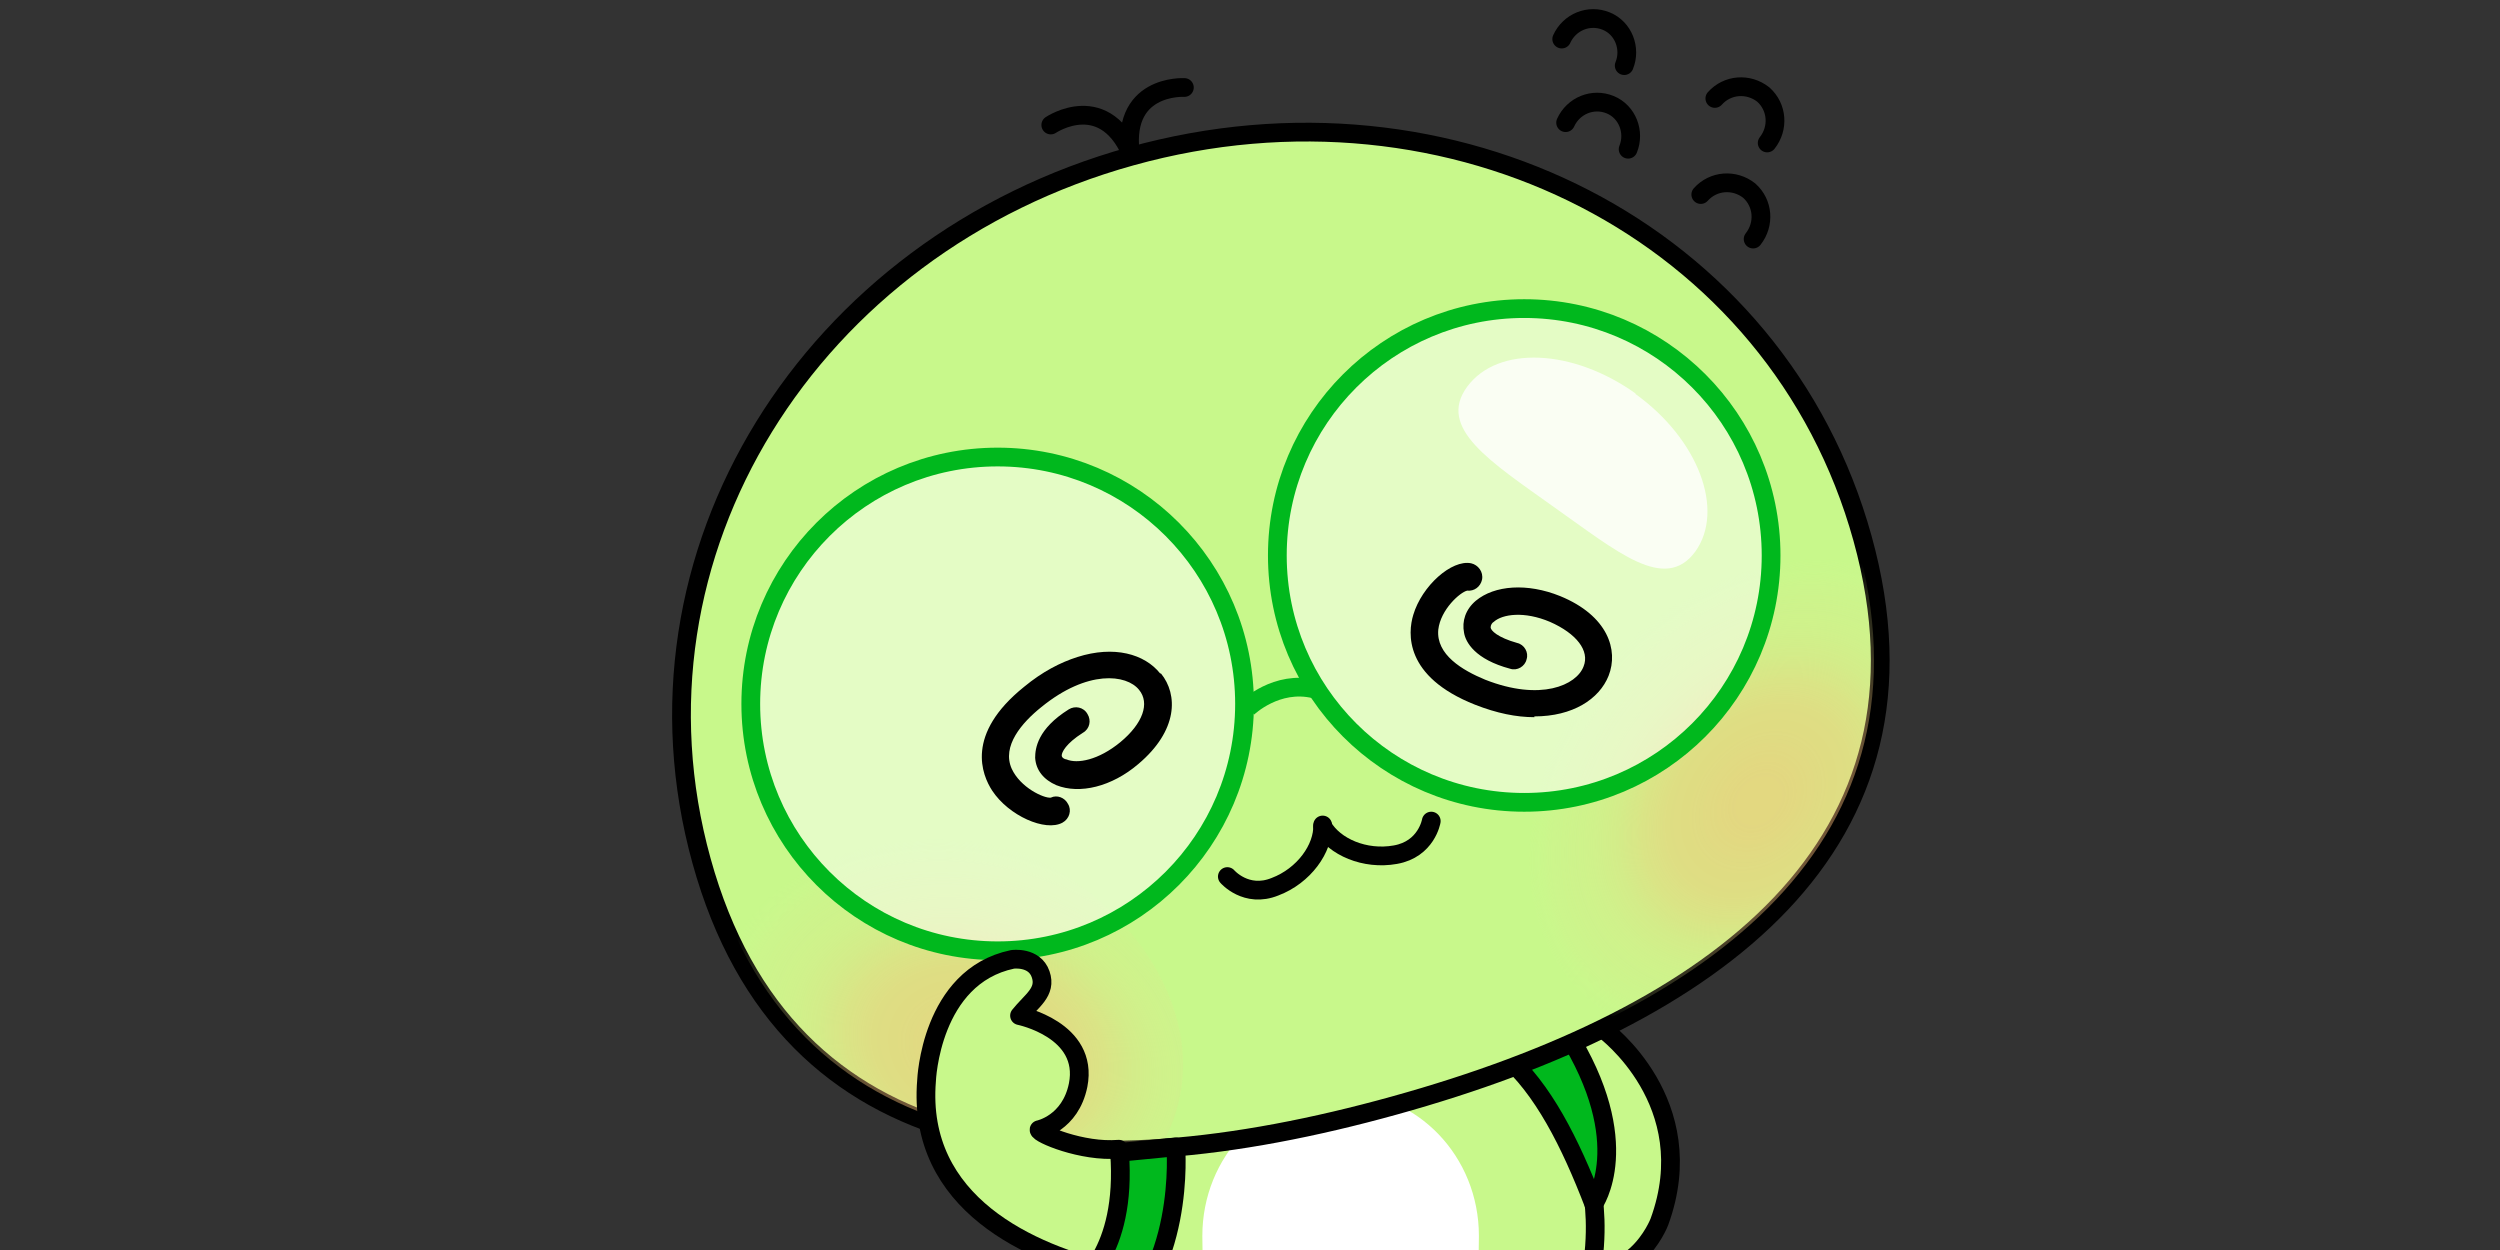 <?xml version="1.0" encoding="UTF-8"?>
<svg id="_레이어_1" data-name="레이어_1" xmlns="http://www.w3.org/2000/svg" version="1.1" xmlns:xlink="http://www.w3.org/1999/xlink" viewBox="0 0 320 160">
  <rect x="0" y="0" width="320" height="160" fill="#333333" stroke="none"/>
  <!-- Generator: Adobe Illustrator 29.5.1, SVG Export Plug-In . SVG Version: 2.1.0 Build 141)  -->
  <defs>
    <style>
      .st0, .st1, .st2, .st3, .st4, .st5, .st6 {
        stroke: #000;
      }

      .st0, .st1, .st2, .st3, .st5, .st6 {
        stroke-linecap: round;
        stroke-linejoin: round;
      }

      .st0, .st1, .st4, .st7 {
        fill: #c8f88b;
      }

      .st0, .st2 {
        stroke-width: 1.6px;
      }

      .st8, .st9, .st10 {
        fill: #fff;
      }

      .st1, .st3, .st4, .st11, .st6 {
        stroke-width: 2.4px;
      }

      .st12, .st2, .st11, .st5, .st6 {
        fill: none;
      }

      .st3 {
        fill: #00b81d;
      }

      .st4, .st11 {
        stroke-miterlimit: 10;
      }

      .st9 {
        opacity: .8;
      }

      .st13 {
        fill: url(#_무제_그라디언트_41);
      }

      .st13, .st14 {
        opacity: .5;
      }

      .st11 {
        stroke: #00b81d;
      }

      .st5 {
        stroke-width: 2.4px;
      }

      .st10 {
        opacity: .5;
      }

      .st15 {
        clip-path: url(#clippath);
      }

      .st14 {
        fill: url(#_무제_그라디언트_4);
      }
    </style>
    <clipPath id="clippath">
      <path class="st12" d="M238.4,68.9c10.9,39.3-18.8,61.2-59.9,72.6-41,11.4-77.8,8.1-88.7-31.3-10.9-39.3,13.9-78.8,55-90.2,41-11.4,82.7,9.6,93.6,48.9Z"/>
    </clipPath>
    <radialGradient id="_무제_그라디언트_4" data-name="무제 그라디언트 4" cx="616.3" cy="774.5" fx="616.3" fy="774.5" r="26.2" gradientTransform="translate(1231.8 -514.1) rotate(90) scale(1 1.3)" gradientUnits="userSpaceOnUse">
      <stop offset="0" stop-color="#fff"/>
      <stop offset="0" stop-color="#ffb776"/>
      <stop offset=".1" stop-color="#feb776" stop-opacity="1"/>
      <stop offset=".3" stop-color="#fcba78" stop-opacity=".9"/>
      <stop offset=".4" stop-color="#f9bf7b" stop-opacity=".9"/>
      <stop offset=".5" stop-color="#f5c67e" stop-opacity=".8"/>
      <stop offset=".6" stop-color="#efcf84" stop-opacity=".6"/>
      <stop offset=".7" stop-color="#e8da8a" stop-opacity=".5"/>
      <stop offset=".9" stop-color="#e0e791" stop-opacity=".3"/>
      <stop offset="1" stop-color="#d7f69a" stop-opacity="0"/>
      <stop offset="1" stop-color="#d6f89b" stop-opacity="0"/>
    </radialGradient>
    <radialGradient id="_무제_그라디언트_41" data-name="무제 그라디언트 4" cx="1652.7" cy="-411.1" fx="1652.7" fy="-411.1" r="26.2" gradientTransform="translate(1770.7 673.8) rotate(-180) scale(1 -1.3)" xlink:href="#_무제_그라디언트_4"/>
  </defs>
  <g>
    <g>
      <g>
        <path class="st3" d="M187.7,152.7c0,15.9-11.9,28.7-26.7,28.7s-28.8-7.6-28.8-28.7,14.1-28.7,28.8-28.7,26.7,12.9,26.7,28.7Z"/>
        <path class="st1" d="M205.3,131.8s12.7,9.3,7.1,24.6c0,0-3.6,9.5-13,5.5-12-5-5.4-29-5.4-29l11.3-1.2Z"/>
        <path class="st7" d="M201.7,147c-5.9-19.4-3.1-36.5-30.4-37.2h0s0,0,0,0,0,0,0,0h0c-27.3.7-24.4,17.7-30.4,37.2-5.6,18.4,8.9,29.9,30.4,30.6h0s0,0,0,0h0s0,0,0,0c21.4-.8,36-12.2,30.4-30.6Z"/>
        <path class="st2" d="M140,158.7"/>
        <path class="st1" d="M172.3,177.6c-.2,8.8-3.9,11.9-8.9,11.9s-10.2-4.8-10.2-4.8c-13.8-12.4-13.3-27.6-12.4-32.2.2-1.8.5-3.7,1.1-5.6.5-1.7,2.5-7.8,3.1-12.8"/>
        <path class="st2" d="M169.9,177.9"/>
        <path class="st1" d="M172.3,177.6c.2,8.8,3.9,11.9,8.9,11.9,5,0,10.2-4.8,10.2-4.8,13.8-12.4,13.3-27.6,12.4-32.2-.2-1.8-.5-3.7-1.1-5.6-.5-1.7-2.5-7.8-3.1-12.8"/>
        <path class="st3" d="M204,154.1s5.5-7.7-3.5-22l-7.9,3c4.9,4.2,8.4,11.2,11.4,19Z"/>
        <path class="st8" d="M189.3,158.2c0,10.2-1.8,18.4-17.7,18.4s-17.7-8.2-17.7-18.4,7.9-18.4,17.7-18.4,17.7,8.2,17.7,18.4Z"/>
        <path class="st6" d="M164.8,176.5s5.8,1.7,14.4-.3"/>
      </g>
      <g>
        <g>
          <g>
            <path class="st5" d="M151.6,11.2c0,0-8.5-.5-6.8,9.2"/>
            <path class="st5" d="M134.5,16c0,0,7.1-4.8,10.6,4.4"/>
          </g>
          <g>
            <path class="st4" d="M238.4,68.9c10.9,39.3-18.8,61.2-59.9,72.6-41,11.4-77.8,8.1-88.7-31.3-10.9-39.3,13.9-78.8,55-90.2,41-11.4,82.7,9.6,93.6,48.9Z"/>
            <g class="st15">
              <g>
                <ellipse class="st14" cx="225.6" cy="102.2" rx="34.1" ry="26.2" transform="translate(1.3 207.2) rotate(-49.5)"/>
                <ellipse class="st13" cx="118.1" cy="132.1" rx="26.2" ry="34.1" transform="translate(-44.6 202.4) rotate(-71.6)"/>
              </g>
            </g>
          </g>
          <path class="st2" d="M238.4,68.9c10.9,39.3-18.8,61.2-59.9,72.6-41,11.4-77.8,8.1-88.7-31.3-10.9-39.3,13.9-78.8,55-90.2,41-11.4,82.7,9.6,93.6,48.9Z"/>
        </g>
        <g>
          <circle class="st10" cx="127.7" cy="90.1" r="31.6"/>
          <circle class="st10" cx="195.1" cy="71.1" r="31.6"/>
          <g>
            <circle class="st11" cx="127.7" cy="90.1" r="31.6"/>
            <circle class="st11" cx="195.1" cy="71.1" r="31.6"/>
            <path class="st11" d="M159.7,90.6s3.7-3.6,8.6-2.4"/>
          </g>
          <path class="st9" d="M209.3,50.4c8.1,5.8,11.5,14.9,7.7,20.2-3.9,5.3-10,0-18.1-5.7-8.1-5.8-15-10.1-11.1-15.4,3.9-5.3,13.5-4.9,21.6.9Z"/>
        </g>
        <g>
          <g>
            <path class="st6" d="M183.2,105.1s-.6,3.6-4.6,4.3c-3.9.7-7.8-1-9.3-3.6"/>
            <path class="st6" d="M157.1,112.2s2.4,2.8,6.1,1.3c3.7-1.4,6.2-4.9,6.1-7.9"/>
          </g>
          <path d="M196.4,91.8c-2.3,0-4.8-.5-7.6-1.6-9.1-3.6-8.6-9.2-7.9-11.5,1.1-3.7,4.9-7.1,7.4-6.6.9.2,1.6,1.1,1.4,2.1-.2.9-1,1.5-1.9,1.4-.9.2-3.4,2.4-3.7,5-.3,3.2,3.1,5.2,6,6.4,7.1,2.8,11.7.7,12.6-1.7.8-2-.9-4.2-4.3-5.7-3.3-1.4-6.1-1-7.2,0-.2.1-.4.4-.4.7,0,.4.9,1.3,3.4,2,.9.2,1.5,1.2,1.2,2.1-.2.9-1.2,1.5-2.1,1.2-4.5-1.2-5.7-3.4-5.9-4.6-.3-1.5.2-3,1.5-4.1,2.4-2,6.6-2.3,10.8-.6,6.1,2.5,7.5,6.9,6.2,10.2-1.2,3-4.6,5.2-9.5,5.2Z"/>
          <path d="M148.6,86.2c2.2,2.7,2.2,7.3-2.9,11.6-3.4,2.9-7.5,3.9-10.5,2.7-1.6-.7-2.6-1.9-2.7-3.5,0-1.2.3-3.7,4.3-6.2.8-.5,1.9-.3,2.4.6.5.8.3,1.9-.6,2.4-2.2,1.4-2.7,2.5-2.7,2.9,0,.3.4.5.6.5,1.4.6,4.1.1,6.9-2.2,2.9-2.4,3.8-5,2.4-6.7-1.6-2-6.6-2.6-12.5,2.2-2.5,2-5.1,5-3.8,7.9,1.1,2.4,4.1,3.8,5,3.7.8-.4,1.8,0,2.2.8.5.8.2,1.9-.7,2.4-2.2,1.2-6.9-.9-9-4.1-1.3-2-3.5-7.2,4.1-13.3,2.3-1.9,4.6-3.1,6.8-3.8,4.7-1.5,8.6-.4,10.6,2.1Z"/>
        </g>
      </g>
    </g>
    <path class="st1" d="M143.2,147.1c-4.7.4-10.3-2-10.2-2.5,0,0,4-.8,5-5.7,1.4-7.1-7.5-8.9-7.5-8.9,1.5-1.9,3.5-3,2.7-5.3s-3.6-1.9-3.6-1.9c-10.5,2.2-11,15.5-11,15.5-1.3,15.8,13.4,22.2,23.9,24.6"/>
    <path class="st0" d="M138.8,164.9"/>
    <path class="st3" d="M137.9,164.5s6.4-3.9,5.4-17l7.2-.7s1.4,16.6-9.3,23.8"/>
  </g>
  <path class="st6" d="M200.4,15.7c1-2.2,3.5-3.2,5.7-2.3s3.2,3.5,2.3,5.7"/>
  <path class="st6" d="M217.7,24.9c1.6-1.8,4.3-2,6.2-.5,1.8,1.6,2,4.3.5,6.2"/>
  <path class="st6" d="M199.9,5c1-2.2,3.5-3.2,5.7-2.3s3.2,3.5,2.3,5.7"/>
  <path class="st6" d="M219.5,12.6c1.6-1.8,4.3-2,6.2-.5,1.8,1.6,2,4.3.5,6.2"/>
</svg>